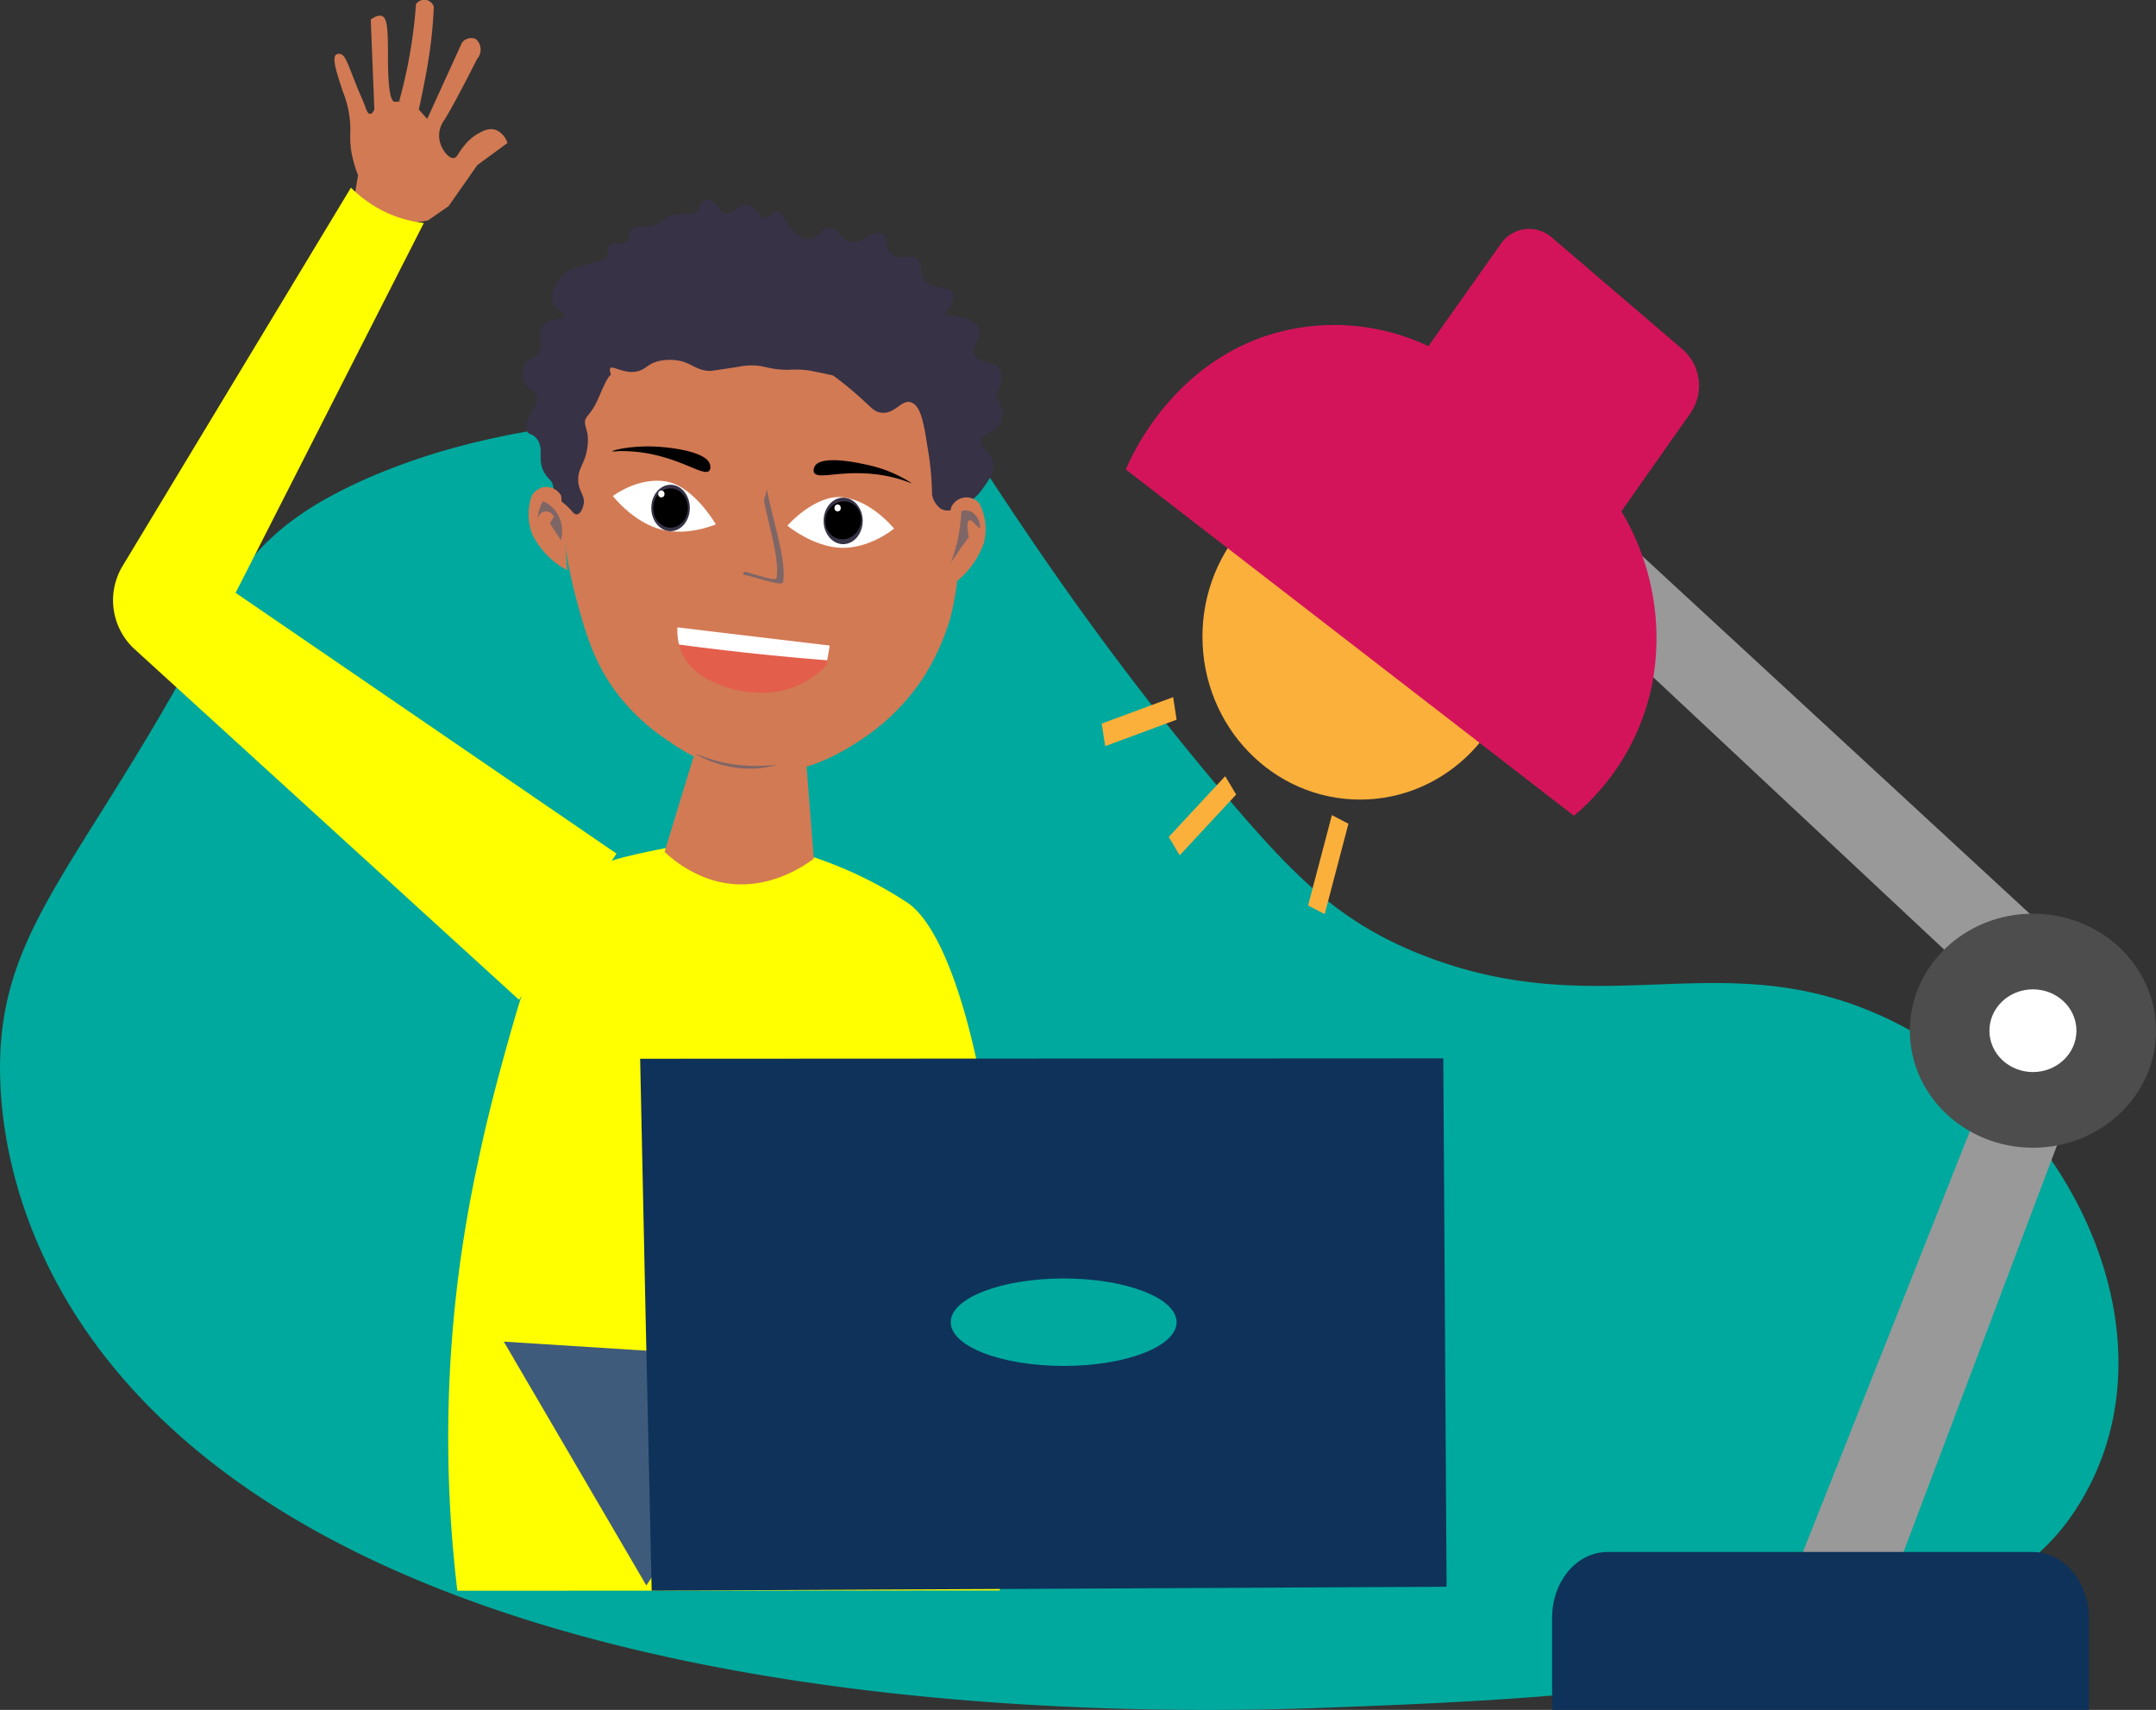 <svg xmlns="http://www.w3.org/2000/svg" viewBox="0 0 389.44 308.88"><rect x="0" y="0" width="389.44" height="308.88" fill="#333333" stroke="none"/><defs><style>.cls-1{fill:#00a99d;}.cls-2{fill:#0f325a;}.cls-3{fill:#a00449;}.cls-4{fill:#fbb03b;}.cls-5{fill:#ff0;}.cls-6{fill:#d27a54;}.cls-7,.cls-8{fill:none;}.cls-17,.cls-7,.cls-8{stroke:#000;stroke-miterlimit:10;}.cls-8{stroke-width:0.2px;}.cls-9{fill:#e35e4b;}.cls-10,.cls-17{fill:#fff;}.cls-11{fill:#373246;}.cls-12,.cls-13{fill:#7f6666;}.cls-13{opacity:0.5;}.cls-14{fill:#3f5b7b;}.cls-15{fill:#008e99;}.cls-16{fill:#999;}.cls-18{fill:#4d4d4d;}.cls-19{fill:#d4145a;}</style></defs><title>boy-at-desk</title><g id="background"><path class="cls-1" d="M5.7,212.17c.27,7,2,31.13,23.55,55.06C87,331.33,223.79,326,248.51,325c38.91-1.52,110.13-4.32,131.14-34.29,23.53-33.55-4.18-83.55-44.34-94.18-24-6.36-44,3.67-72.16-7.14-14.88-5.71-23.06-13.79-34.51-27.12-43.44-50.55-61-91.67-67.88-90.59-1.83.29-3.43,3.68-1.8,18.35-3.17.07-8.48.22-15,.57C118.9,91.93,97.55,93.21,77,101c-10.81,4.1-16.44,8.12-17.82,9.13a42.82,42.82,0,0,0-13.56,15.71C21,173.46,4.59,183.75,5.7,212.17Z" transform="translate(-5.64 -16.64)"/><path class="cls-2" d="M37.19,313.15" transform="translate(-5.64 -16.64)"/><path class="cls-3" d="M204.75,107" transform="translate(-5.64 -16.64)"/><polygon class="cls-4" points="199.63 134.79 212.53 130.01 211.91 125.93 199 130.71 199.63 134.79"/><polygon class="cls-4" points="213.09 154.51 223.29 143.53 221.31 140.21 211.11 151.19 213.09 154.51"/><polygon class="cls-4" points="239.28 165.13 243.57 148.8 240.58 147.25 236.28 163.58 239.28 165.13"/><ellipse class="cls-1" cx="182.42" cy="230.95" rx="30.11" ry="11.43"/></g><g id="Boy_Body" data-name="Boy Body"><path class="cls-5" d="M88.25,304a233,233,0,0,1,.67-60.47q1.26-8.73,3-16.68c1.88-9,3.77-15.86,5.39-21.69,4.87-17.57,8.09-23.48,9.46-25.63l.36-.53c3.8-5.57,8.32-6.84,12.53-7.83a134.18,134.18,0,0,1,16.5-2.84,63.89,63.89,0,0,1,19.33,4.19,71.57,71.57,0,0,1,14.21,7.29c11.32,8,21.75,57,16.51,124.14" transform="translate(-5.64 -16.64)"/><path class="cls-6" d="M131.94,150q-3.13,10.26-6.26,20.52a22.4,22.4,0,0,0,8.31,5c8.9,2.85,16.28-2,18.64-3.75l-1.44-18.49" transform="translate(-5.64 -16.64)"/></g><g id="Boy_Wave" data-name="Boy Wave"><path class="cls-6" d="M69.32,54.12l1-5.81A22.54,22.54,0,0,1,69,43.39c0-.41-.07-.89-.07-.89-.07-1.15,0-2,0-2.51a1.23,1.23,0,0,0,0-.17,18.88,18.88,0,0,0-1.34-6.59h0c-1.2-3.59-2-6.09-1.24-6.72a.84.84,0,0,1,.64-.14c1,.12,1.35,1.44,3.1,5.88.47,1.17,1,2.3,1.46,3.49.24.69.49,1.44.9,1.47s.64-.46.81-.78l-.65-16.25c.59-.44,1.45-.93,2.11-.6.92.45,1,2.75,1,7.31,0,3.11.11,7.9,1.16,8.13a7.39,7.39,0,0,0,1.28-.1h0l-.42,0a88.11,88.11,0,0,0,2.37-11.28q.47-3.28.67-6.27a2,2,0,0,1,1.64-.78A1.9,1.9,0,0,1,84,17.82a82,82,0,0,1-.78,8.42c-.7,4.73-1.93,10.19-1.93,10.19l1.52,1.69q3.13-6.88,6.28-13.77a2.08,2.08,0,0,1,2.5-.66,2.55,2.55,0,0,1,.24,3.59c-2.9,5.72-5,9.59-5.91,11A5.08,5.08,0,0,0,85,40.48a4.83,4.83,0,0,0,.25,2.28c.39,1.06,1.41,2.55,2.38,2.42.63-.09.66-.8,1.9-2.27a8.58,8.58,0,0,1,2.24-2c.93-.54,2.21-1.29,3.53-.76a3.81,3.81,0,0,1,2,2.32l-5.45,4-5.18,7.41-3.73,2.58a26.74,26.74,0,0,1-3.26.45,28.14,28.14,0,0,1-6-.21" transform="translate(-5.64 -16.64)"/><path class="cls-5" d="M117,170.84,48.2,123.73l34-66.81a21.5,21.5,0,0,1-8.34-2.7,23,23,0,0,1-4.83-3.68L27.76,118.92a12,12,0,0,0,1.94,14.76l69.69,63.57" transform="translate(-5.64 -16.64)"/><path class="cls-6" d="M86.94,51.32" transform="translate(-5.64 -16.64)"/></g><g id="boy_head" data-name="boy head"><path class="cls-6" d="M126.57,150.61a31.93,31.93,0,0,0,12.57,5.44c10.53,1.77,18.88-3.71,22.05-5.79a39.46,39.46,0,0,0,11.05-10.94,42.39,42.39,0,0,0,5-10.82,53.36,53.36,0,0,0,0-26.6c-4.49-16.18-20-33.92-39.42-31.69-13.59,1.55-25.48,12.46-31,27.89a89.58,89.58,0,0,0,3,27.07c1.62,5.91,3.28,11.76,7.78,17.37A37.8,37.8,0,0,0,126.57,150.61Z" transform="translate(-5.64 -16.64)"/><path class="cls-7" d="M276,298.35" transform="translate(-5.64 -16.64)"/><path class="cls-7" d="M223.74,60.52" transform="translate(-5.64 -16.64)"/><path class="cls-8" d="M128.35,119.48" transform="translate(-5.64 -16.64)"/><g id="Mouth"><path class="cls-9" d="M154.9,136.86a17.25,17.25,0,0,1-5,3.53,15.91,15.91,0,0,1-7.77,1.36,20.12,20.12,0,0,1-8.56-2.35,9.66,9.66,0,0,1-2.3-1.57,9,9,0,0,1-2.7-3.84,9.91,9.91,0,0,1-.5-4l27.48,3.24C155.32,134.45,155.11,135.66,154.9,136.86Z" transform="translate(-5.64 -16.64)"/><path class="cls-10" d="M155.06,135.92q-6.66-.53-13.56-1.26-6.72-.72-13.2-1.58a10.25,10.25,0,0,1-.31-2.54c0-.2,0-.38,0-.57l27.53,3.28Z" transform="translate(-5.64 -16.64)"/><path class="cls-10" d="M116.15,120.41" transform="translate(-5.64 -16.64)"/></g><g id="Boy_Eyes" data-name="Boy Eyes"><g id="Left"><path class="cls-10" d="M134.94,111.36h0s-5,2.21-9.89.93-8.42-5.68-8.71-6.05l0,0h0c.26-.2,4.82-3.53,9.75-2.6S134.94,111.35,134.94,111.36Z" transform="translate(-5.64 -16.64)"/><ellipse class="cls-11" cx="121.12" cy="91.76" rx="3.48" ry="4.19"/><path d="M152.69,101.16c.69-2.52,8.07-.88,9.11-.65a24.12,24.12,0,0,1,8.52,3.41c0,.07-.78-.31-2.33-.76a26.22,26.22,0,0,0-6-1c-5.56-.3-8.94,1.16-9.37-.32A1.27,1.27,0,0,1,152.69,101.16Z" transform="translate(-5.64 -16.64)"/><path class="cls-10" d="M147.86,111.6h0s4.63,3.81,9.65,4,9.28-3.19,9.63-3.47l0,0h0c-.23-.28-4.2-5.08-9.24-5.66S147.86,111.6,147.86,111.6Z" transform="translate(-5.64 -16.64)"/><ellipse class="cls-11" cx="152.3" cy="94.1" rx="3.53" ry="4.2"/><path d="M133.93,100.78c-.26-2.66-7.72-3.3-8.77-3.39-5-.43-8.89.59-8.88.75s.82-.07,2.4,0a26.08,26.08,0,0,1,6,.86c5.46,1.39,8.51,3.83,9.17,2.52A1.26,1.26,0,0,0,133.93,100.78Z" transform="translate(-5.64 -16.64)"/><ellipse cx="121.12" cy="91.77" rx="3.13" ry="3.55"/><ellipse cx="157.96" cy="110.63" rx="3.45" ry="3.21" transform="translate(-1.11 210.84) rotate(-72.3)"/></g></g><path class="cls-12" d="M146,154.8a18.09,18.09,0,0,1-8.15.41,20.29,20.29,0,0,1-6.71-2.45l2.43.87a27.09,27.09,0,0,0,4,1,30.4,30.4,0,0,0,6.45.32C144.83,154.89,145.53,154.84,146,154.8Z" transform="translate(-5.64 -16.64)"/><path class="cls-13" d="M147.4,155.63" transform="translate(-5.64 -16.64)"/><path class="cls-6" d="M137,131.84" transform="translate(-5.64 -16.64)"/><path class="cls-6" d="M187.5,118.31" transform="translate(-5.64 -16.64)"/><ellipse class="cls-10" cx="119.46" cy="89.23" rx="0.57" ry="0.63"/><ellipse class="cls-10" cx="151.3" cy="91.76" rx="0.57" ry="0.63"/></g><g id="boy_hair" data-name="boy hair"><path class="cls-7" d="M161.56,71.66" transform="translate(-5.64 -16.64)"/><path class="cls-11" d="M111,108c.53-1.77-.91-2.49-.92-4.71s1.34-3,1.68-6a8.51,8.51,0,0,0,.06-1.54c0-1-.48-2-.52-2.78,0-1.12.83-1.18,2.08-3.63.1-.2.42-.93,1.06-2.4,0,0,1.16-2.63,1.54-2.53h0c.08,0-.29-.89-.13-1.22.32-.67,2.59,1.13,5,.51,1.55-.39,1.8-1.41,4-1.88a8.65,8.65,0,0,1,2-.17c3.54.07,4.09,1.9,7,2,.21,0,2-.25,5.48-.8a10.87,10.87,0,0,1,2.17-.2c2.32,0,2.74.71,6.32.8a19.47,19.47,0,0,1,3.89.1c1.65.32,3.08.62,4.24.88a1,1,0,0,1,.35.17c1.93,1.42,3.42,2.69,4.4,3.57,2.28,2,2.75,2.81,4,3,2.56.43,3.71-2.42,5.49-1.85s2.32,3.8,3,8.15A54.45,54.45,0,0,1,174,106a4,4,0,0,0,1.53,2.5c1.21.76,2.57.17,3.75-.35a9.75,9.75,0,0,0,4-3.43c1.08-1.52,2-2.77,1.83-4.28-.22-2.24-2.5-2.81-2.3-4.27s3-1.52,3.73-3.52c.53-1.42-.2-3.11-1.07-4.5.93-1.76,1.46-3.48.86-4.66-.94-1.83-3.95-1-4.67-2.79-.63-1.58,1.37-3.15.84-4.75s-3.43-2.25-6.33-2.38c1.81-2.28,1.86-3.37,1.62-3.95-.67-1.58-4-.41-5.36-2.6-.85-1.35,0-2.47-.92-3.46-1.26-1.38-3.32.34-4.87-1-1.3-1.15-.54-3-1.67-3.69-1.52-1-3.36,2.1-5.88,1.4-1.75-.49-1.75-2.22-3.36-2.38-1.88-.18-2.52,2.13-4.42,1.89-1.46-.19-2.66-1.75-3.21-2.46-1-1.34-1.07-2.19-1.83-2.37-1.09-.27-1.73,1.35-2.8,1-.83-.24-.72-1.27-1.89-1.89a2.6,2.6,0,0,0-1.88-.28c-.82.24-.9.83-1.93,1.2a2.06,2.06,0,0,1-1.37.17c-1-.31-.9-1.57-2-2.17a2,2,0,0,0-1.53-.17c-1,.4-.68,1.63-1.63,2.29s-1.47-.12-3.77.31a3.33,3.33,0,0,0-.91.25c-1,.47-1.27,1.38-3,1.8-1.88.45-2.9-.31-3.74.57-.68.72-.21,1.45-.91,2.12-1,1-2.61,0-3.28.91-.4.55,0,1-.29,1.76-.45,1-1.62,1-3.38,1.51-2.17.59-3.38.91-4.42,1.8-1.43,1.23-2.57,3.53-2,5.16.51,1.42,2.09,1.67,2,2.38-.14.88-2.62.31-3.81,1.88s.24,3.33-.92,5c-.85,1.23-1.85.7-2.44,2a4,4,0,0,0,.46,3.84,4.91,4.91,0,0,0,.69.6c.5.38.71.4.9.84.9,2.08-2.48,4.7-1.59,6.66.37.81,1,.41,1.75,1.39,1.46,1.8,0,3.71,1.38,6.14.55,1,1.09,1.21,1.4,1.84a2.62,2.62,0,0,1,.2.62,13.11,13.11,0,0,1,.2,1.47c.08.65.9.89,2.09,1.92s1.42,1.76,2,1.69S110.84,108.66,111,108Z" transform="translate(-5.64 -16.64)"/><path class="cls-12" d="M144.18,105.08c1,5.57,3.54,12.49,2.92,16.71-.13.9-4.82-.9-7.23-1.35" transform="translate(-5.64 -16.64)"/><path class="cls-6" d="M143.39,105.87c.85,5,3.08,11.33,2.53,15.15-.12.82-4.21-.82-6.32-1.23" transform="translate(-5.64 -16.64)"/><path class="cls-11" d="M108.18,113.43" transform="translate(-5.64 -16.64)"/><path class="cls-11" d="M105.74,107.61" transform="translate(-5.64 -16.64)"/></g><g id="Boy_ears" data-name="Boy ears"><path class="cls-6" d="M107,106.18a3.12,3.12,0,0,0-3-1.57,3.3,3.3,0,0,0-2.29,1.54,10.3,10.3,0,0,0-.57,4.1,10,10,0,0,0,.72,3.1,15.69,15.69,0,0,0,2.44,3.42,14.31,14.31,0,0,0,3.81,2.88" transform="translate(-5.64 -16.64)"/><path class="cls-12" d="M102.74,110.89a7.12,7.12,0,0,1,.26-2,7.25,7.25,0,0,1,.71-1.72,5.68,5.68,0,0,1,3.15,3.43,6.41,6.41,0,0,1,.1,3.65l-2-3.08.71-1.14a1.51,1.51,0,0,0-1.93-.92A1.8,1.8,0,0,0,102.74,110.89Z" transform="translate(-5.64 -16.64)"/><path class="cls-11" d="M107.08,109.56" transform="translate(-5.64 -16.64)"/><path class="cls-6" d="M177.38,108.51a3,3,0,0,1,5.18-.89,10,10,0,0,1,1.09,4,10.18,10.18,0,0,1-.31,3.18,16.2,16.2,0,0,1-2,3.79A14.89,14.89,0,0,1,178,122" transform="translate(-5.64 -16.64)"/><path class="cls-12" d="M182.67,112a3.31,3.31,0,0,0-1.2-2.65,2.34,2.34,0,0,0-2.18-.38,31.36,31.36,0,0,1-.43,4,28.89,28.89,0,0,1-1.48,5.33l1.86-2.7,1.4-1.93c-.26-1.36-.39-2.68,0-3C181.16,110.24,182.41,112.28,182.67,112Z" transform="translate(-5.64 -16.64)"/></g><g id="Laptop"><path class="cls-14" d="M122.39,303.05,96.64,259l52.42,3.33" transform="translate(-5.64 -16.64)"/><path class="cls-2" d="M121.27,207.9q1,48,2.08,96.09l143.59-.71-.6-95.45Z" transform="translate(-5.64 -16.64)"/><path class="cls-15" d="M108.54,341.08" transform="translate(-5.64 -16.64)"/><ellipse class="cls-1" cx="192.13" cy="238.85" rx="20.4" ry="7.9"/></g><g id="Lamp"><polyline class="cls-16" points="358.83 196.76 324.77 282.61 343.44 281.42 374.22 199.87 356.09 203.66"/><path class="cls-2" d="M286,325.52V308.84C286,302.3,290.46,297,296,297h76.83c5.58,0,10.11,5.32,10.11,11.88v16.64Z" transform="translate(-5.64 -16.64)"/><path class="cls-16" d="M357.27,188.61l-68.35-64,8.53-12,82.31,76H357.27" transform="translate(-5.64 -16.64)"/><path class="cls-17" d="M350.62,293.15" transform="translate(-5.64 -16.64)"/><ellipse class="cls-18" cx="367.21" cy="186.19" rx="22.23" ry="21.14"/><ellipse class="cls-10" cx="367.21" cy="186.19" rx="7.86" ry="7.47"/><ellipse class="cls-4" cx="245.67" cy="115.01" rx="28.47" ry="29.43"/><path class="cls-19" d="M289.94,164,209,101.45c1.11-2.6,7.92-17.92,24.66-23.91a39.67,39.67,0,0,1,30,1.64l13-18.38a6.2,6.2,0,0,1,9.35-1.2l23.66,20.24a8.75,8.75,0,0,1,1.37,11.36L298.51,109a44.54,44.54,0,0,1,5.5,31.52A41.75,41.75,0,0,1,289.94,164Z" transform="translate(-5.64 -16.64)"/></g></svg>
